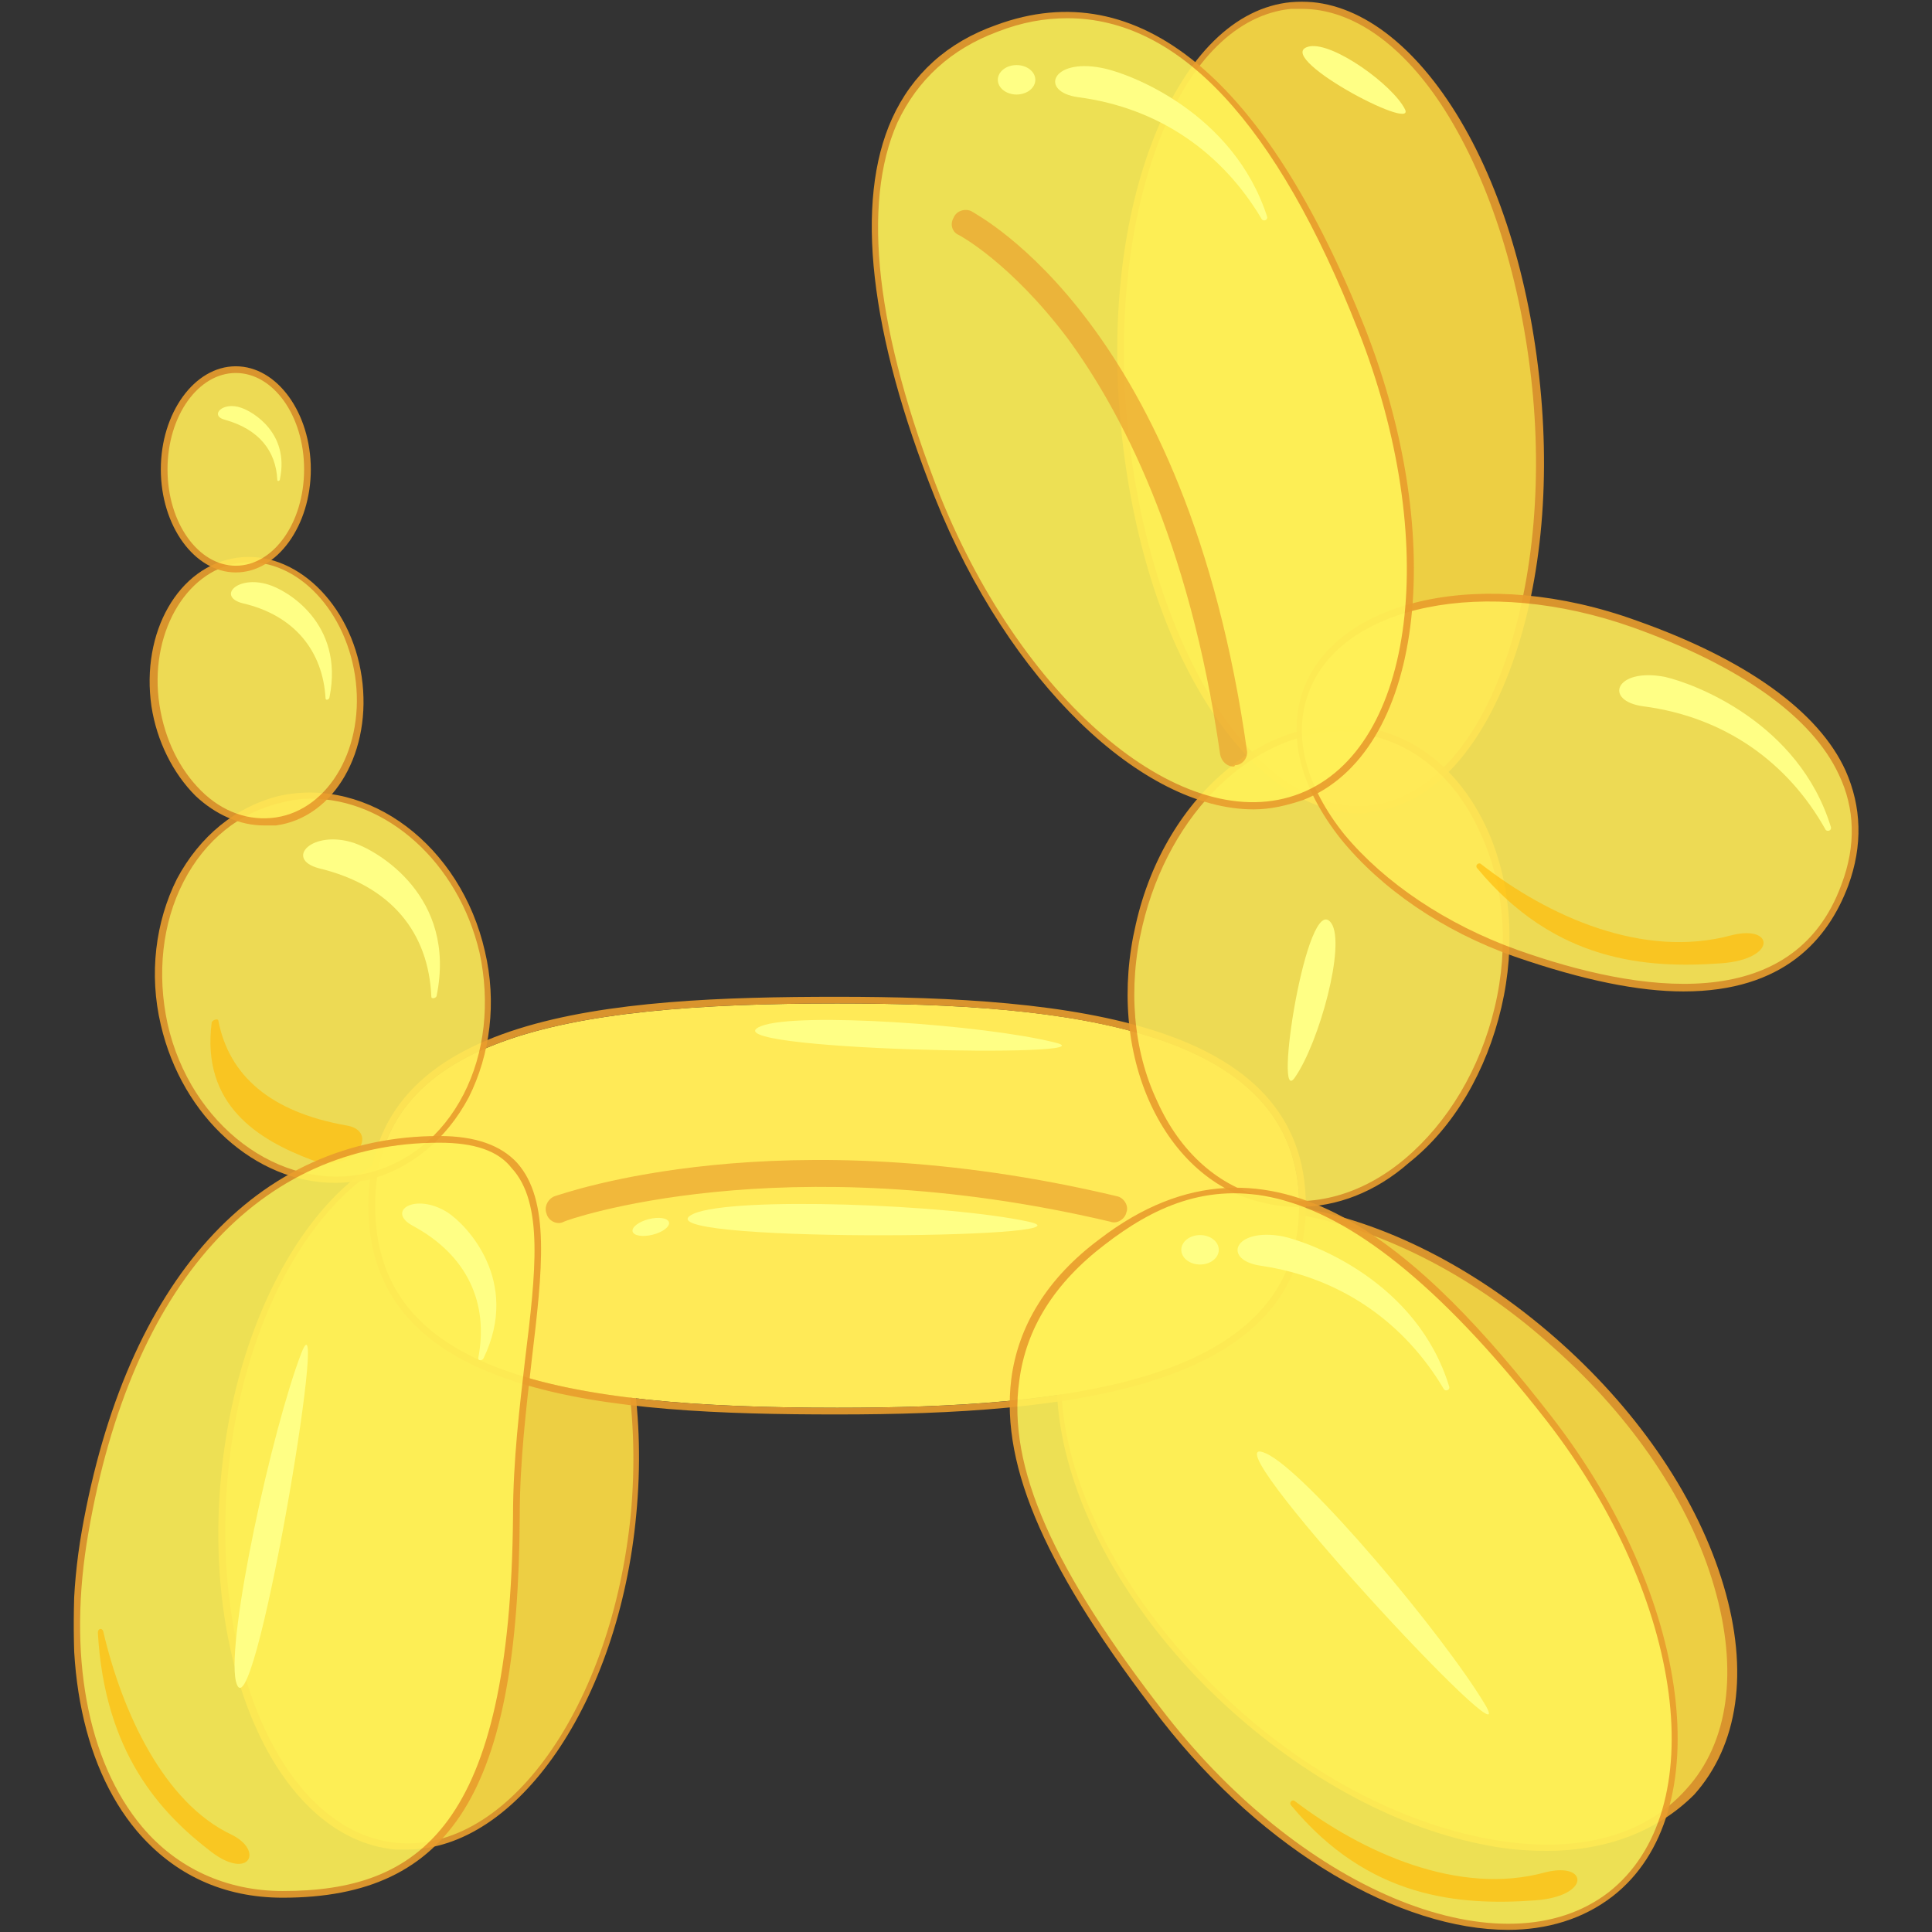 <svg xmlns="http://www.w3.org/2000/svg" xmlns:xlink="http://www.w3.org/1999/xlink" width="500" zoomAndPan="magnify" viewBox="0 0 375 375" height="500" preserveAspectRatio="xMidYMid meet" version="1.0"><rect x="0" y="0" width="375" height="375" fill="#333333" stroke="none"/><defs><filter x="0%" y="0%" width="100%" height="100%" id="6f92814ddc"><feColorMatrix values="0 0 0 0 1 0 0 0 0 1 0 0 0 0 1 0 0 0 1 0" color-interpolation-filters="sRGB"/></filter><clipPath id="ce8f53ee86"><path d="M 180 208 L 360.816 208 L 360.816 375 L 180 375 Z M 180 208 " clip-rule="nonzero"/></clipPath><mask id="852bcf20c1"><g filter="url(#6f92814ddc)"><rect x="-37.5" width="450" fill="#000000" y="-37.5" height="450" fill-opacity="0.91"/></g></mask><clipPath id="0351a29c7d"><rect x="0" width="181" y="0" height="167"/></clipPath><mask id="62bfe203da"><g filter="url(#6f92814ddc)"><rect x="-37.5" width="450" fill="#000000" y="-37.5" height="450" fill-opacity="0.91"/></g></mask><clipPath id="09c613e135"><rect x="0" width="95" y="0" height="146"/></clipPath><mask id="74239194f5"><g filter="url(#6f92814ddc)"><rect x="-37.5" width="450" fill="#000000" y="-37.5" height="450" fill-opacity="0.91"/></g></mask><clipPath id="69edda372c"><rect x="0" width="99" y="0" height="163"/></clipPath><mask id="2291d0e1f2"><g filter="url(#6f92814ddc)"><rect x="-37.5" width="450" fill="#000000" y="-37.5" height="450" fill-opacity="0.91"/></g></mask><clipPath id="80a6136e69"><rect x="0" width="93" y="0" height="109"/></clipPath><clipPath id="2317a2636e"><path d="M 250 114 L 360.816 114 L 360.816 193 L 250 193 Z M 250 114 " clip-rule="nonzero"/></clipPath><mask id="ade332e673"><g filter="url(#6f92814ddc)"><rect x="-37.5" width="450" fill="#000000" y="-37.5" height="450" fill-opacity="0.91"/></g></mask><clipPath id="905e38f07b"><path d="M 1 1 L 110.816 1 L 110.816 78.719 L 1 78.719 Z M 1 1 " clip-rule="nonzero"/></clipPath><clipPath id="5ff44ea06d"><rect x="0" width="111" y="0" height="79"/></clipPath><mask id="1ef8ef152a"><g filter="url(#6f92814ddc)"><rect x="-37.5" width="450" fill="#000000" y="-37.5" height="450" fill-opacity="0.91"/></g></mask><clipPath id="44345d65d2"><rect x="0" width="110" y="0" height="160"/></clipPath><mask id="598c3b5e42"><g filter="url(#6f92814ddc)"><rect x="-37.5" width="450" fill="#000000" y="-37.5" height="450" fill-opacity="0.91"/></g></mask><clipPath id="ef7da9e641"><path d="M 2 2 L 133 2 L 133 146.641 L 2 146.641 Z M 2 2 " clip-rule="nonzero"/></clipPath><clipPath id="754c12d5ff"><rect x="0" width="134" y="0" height="147"/></clipPath><mask id="b36fd06084"><g filter="url(#6f92814ddc)"><rect x="-37.5" width="450" fill="#000000" y="-37.5" height="450" fill-opacity="0.91"/></g></mask><clipPath id="91fe5a3009"><rect x="0" width="81" y="0" height="89"/></clipPath><mask id="0caab92b86"><g filter="url(#6f92814ddc)"><rect x="-37.5" width="450" fill="#000000" y="-37.5" height="450" fill-opacity="0.91"/></g></mask><clipPath id="17f2734896"><rect x="0" width="50" y="0" height="62"/></clipPath><mask id="38780c4c4a"><g filter="url(#6f92814ddc)"><rect x="-37.5" width="450" fill="#000000" y="-37.5" height="450" fill-opacity="0.91"/></g></mask><clipPath id="23e2f0264b"><rect x="0" width="33" y="0" height="43"/></clipPath><clipPath id="fb776582cd"><path d="M 14.316 218 L 106 218 L 106 370 L 14.316 370 Z M 14.316 218 " clip-rule="nonzero"/></clipPath><mask id="30de7c8640"><g filter="url(#6f92814ddc)"><rect x="-37.5" width="450" fill="#000000" y="-37.5" height="450" fill-opacity="0.91"/></g></mask><clipPath id="ec9642fc59"><path d="M 0.316 2 L 91.359 2 L 91.359 151 L 0.316 151 Z M 0.316 2 " clip-rule="nonzero"/></clipPath><clipPath id="2aad4d0dcd"><rect x="0" width="92" y="0" height="152"/></clipPath></defs><g clip-path="url(#ce8f53ee86)"><g mask="url(#852bcf20c1)"><g transform="matrix(1, 0, 0, 1, 180, 208)"><g clip-path="url(#0351a29c7d)"><path fill="#ffde44" d="M 122.367 53.227 C 123.301 54.07 124.227 54.926 125.133 55.793 C 126.043 56.664 126.938 57.547 127.82 58.441 C 128.699 59.336 129.566 60.242 130.414 61.16 C 131.266 62.074 132.098 63.004 132.914 63.941 C 133.73 64.879 134.531 65.828 135.312 66.785 C 136.094 67.742 136.859 68.707 137.602 69.68 C 138.348 70.652 139.074 71.633 139.781 72.617 C 140.488 73.605 141.172 74.598 141.84 75.598 C 142.508 76.594 143.152 77.598 143.777 78.605 C 144.402 79.613 145.004 80.621 145.586 81.637 C 146.164 82.648 146.723 83.664 147.262 84.684 C 147.797 85.703 148.312 86.723 148.801 87.742 C 149.293 88.762 149.758 89.781 150.199 90.801 C 150.645 91.816 151.062 92.836 151.457 93.852 C 151.852 94.867 152.223 95.879 152.57 96.891 C 152.914 97.902 153.234 98.906 153.531 99.91 C 153.824 100.91 154.094 101.91 154.34 102.902 C 154.586 103.895 154.805 104.879 154.996 105.855 C 155.191 106.836 155.355 107.809 155.5 108.77 C 155.641 109.734 155.754 110.688 155.844 111.637 C 155.934 112.582 155.996 113.52 156.035 114.445 C 156.07 115.371 156.082 116.285 156.066 117.191 C 156.051 118.094 156.008 118.988 155.938 119.867 C 155.871 120.746 155.777 121.613 155.656 122.469 C 155.535 123.32 155.391 124.16 155.215 124.984 C 155.043 125.812 154.848 126.621 154.621 127.418 C 154.398 128.211 154.148 128.988 153.875 129.754 C 153.598 130.516 153.297 131.262 152.973 131.988 C 152.648 132.719 152.297 133.43 151.922 134.121 C 151.547 134.812 151.148 135.488 150.723 136.141 C 150.301 136.797 149.852 137.434 149.379 138.047 C 148.906 138.664 148.414 139.258 147.895 139.836 C 147.379 140.41 146.836 140.965 146.273 141.496 C 145.711 142.031 145.125 142.543 144.516 143.031 C 143.91 143.52 143.281 143.988 142.633 144.434 C 141.98 144.879 141.312 145.301 140.621 145.703 C 139.93 146.102 139.219 146.48 138.492 146.832 C 137.762 147.184 137.012 147.516 136.246 147.82 C 135.477 148.125 134.691 148.41 133.887 148.668 C 133.086 148.926 132.266 149.156 131.43 149.367 C 130.594 149.574 129.738 149.762 128.871 149.922 C 128.004 150.082 127.121 150.215 126.223 150.324 C 125.324 150.438 124.41 150.52 123.484 150.582 C 122.562 150.641 121.621 150.676 120.672 150.688 C 119.723 150.699 118.758 150.684 117.785 150.645 C 116.812 150.605 115.828 150.539 114.832 150.449 C 113.84 150.359 112.836 150.246 111.824 150.105 C 110.812 149.965 109.793 149.801 108.762 149.613 C 107.734 149.426 106.699 149.211 105.66 148.973 C 104.617 148.734 103.57 148.473 102.52 148.188 C 101.469 147.902 100.41 147.59 99.352 147.258 C 98.289 146.926 97.227 146.566 96.16 146.188 C 95.094 145.805 94.027 145.402 92.961 144.977 C 91.891 144.547 90.82 144.098 89.75 143.629 C 88.684 143.156 87.613 142.664 86.547 142.148 C 85.477 141.633 84.414 141.094 83.352 140.535 C 82.289 139.98 81.227 139.402 80.172 138.801 C 79.117 138.203 78.066 137.582 77.02 136.945 C 75.973 136.305 74.934 135.648 73.902 134.969 C 72.867 134.293 71.84 133.598 70.82 132.883 C 69.801 132.168 68.793 131.438 67.789 130.691 C 66.789 129.941 65.797 129.176 64.816 128.395 C 63.832 127.613 62.863 126.816 61.902 126 C 60.941 125.188 59.992 124.359 59.059 123.52 C 58.121 122.676 57.199 121.82 56.289 120.953 C 55.379 120.082 54.484 119.199 53.605 118.305 C 52.723 117.41 51.859 116.504 51.008 115.586 C 50.16 114.672 49.328 113.742 48.508 112.805 C 47.691 111.867 46.895 110.918 46.113 109.961 C 45.328 109.004 44.566 108.039 43.82 107.066 C 43.074 106.094 42.352 105.113 41.645 104.129 C 40.938 103.141 40.25 102.148 39.582 101.148 C 38.918 100.152 38.273 99.148 37.648 98.141 C 37.023 97.137 36.422 96.125 35.84 95.109 C 35.258 94.098 34.699 93.082 34.164 92.062 C 33.625 91.043 33.113 90.027 32.621 89.004 C 32.133 87.984 31.664 86.965 31.223 85.945 C 30.781 84.93 30.359 83.91 29.965 82.895 C 29.57 81.879 29.199 80.867 28.855 79.855 C 28.512 78.844 28.188 77.84 27.895 76.836 C 27.598 75.836 27.328 74.836 27.082 73.844 C 26.84 72.855 26.621 71.867 26.426 70.891 C 26.234 69.91 26.066 68.938 25.926 67.977 C 25.785 67.012 25.668 66.059 25.578 65.109 C 25.488 64.164 25.426 63.227 25.391 62.301 C 25.355 61.375 25.344 60.461 25.359 59.555 C 25.375 58.652 25.418 57.758 25.484 56.879 C 25.555 56 25.648 55.133 25.77 54.277 C 25.887 53.426 26.035 52.586 26.207 51.762 C 26.379 50.934 26.578 50.125 26.801 49.332 C 27.027 48.535 27.277 47.758 27.551 46.992 C 27.824 46.23 28.125 45.484 28.453 44.758 C 28.777 44.027 29.129 43.32 29.504 42.625 C 29.879 41.934 30.277 41.258 30.699 40.605 C 31.125 39.949 31.574 39.312 32.043 38.699 C 32.516 38.082 33.012 37.488 33.527 36.91 C 34.047 36.336 34.586 35.781 35.152 35.25 C 35.715 34.715 36.301 34.203 36.906 33.715 C 37.516 33.227 38.141 32.758 38.793 32.312 C 39.441 31.867 40.113 31.445 40.801 31.043 C 41.492 30.645 42.203 30.27 42.934 29.914 C 43.664 29.562 44.414 29.23 45.18 28.926 C 45.945 28.621 46.73 28.336 47.535 28.078 C 48.34 27.82 49.156 27.59 49.996 27.379 C 50.832 27.172 51.684 26.984 52.551 26.824 C 53.422 26.668 54.305 26.531 55.203 26.422 C 56.102 26.312 57.012 26.227 57.938 26.164 C 58.863 26.105 59.801 26.07 60.75 26.059 C 61.703 26.047 62.664 26.062 63.637 26.102 C 64.613 26.141 65.598 26.207 66.59 26.297 C 67.586 26.387 68.586 26.5 69.598 26.641 C 70.613 26.781 71.633 26.945 72.66 27.133 C 73.688 27.32 74.723 27.535 75.766 27.773 C 76.805 28.012 77.852 28.273 78.906 28.559 C 79.957 28.844 81.012 29.156 82.074 29.488 C 83.133 29.82 84.195 30.18 85.262 30.559 C 86.328 30.941 87.395 31.344 88.465 31.77 C 89.535 32.199 90.602 32.648 91.672 33.117 C 92.742 33.59 93.812 34.082 94.879 34.598 C 95.945 35.113 97.012 35.652 98.074 36.211 C 99.137 36.766 100.195 37.348 101.25 37.945 C 102.309 38.543 103.359 39.164 104.402 39.801 C 105.449 40.441 106.488 41.098 107.523 41.777 C 108.559 42.453 109.582 43.148 110.602 43.863 C 111.621 44.578 112.633 45.309 113.633 46.059 C 114.637 46.805 115.625 47.57 116.609 48.352 C 117.59 49.133 118.562 49.93 119.523 50.746 C 120.484 51.559 121.43 52.387 122.367 53.227 Z M 122.367 53.227 " fill-opacity="1" fill-rule="nonzero"/><path fill="#e99d2c" d="M 120.254 151.25 C 116.613 151.25 112.715 150.992 108.816 150.211 C 91.918 147.094 74.242 137.738 58.906 123.969 C 27.195 95.387 15.758 56.152 33.434 36.402 C 42.012 26.789 56.047 23.41 73.203 26.531 C 90.098 29.648 107.773 39.004 123.113 52.773 C 138.449 66.543 149.625 83.176 154.562 99.805 C 159.504 116.434 157.422 130.723 148.844 140.336 C 141.828 147.352 131.949 151.25 120.254 151.25 Z M 61.246 26.531 C 49.809 26.531 40.449 30.168 33.953 37.184 C 16.797 56.41 28.234 94.605 59.426 122.93 C 74.504 136.699 92.18 145.793 108.816 148.91 C 125.449 152.031 138.969 148.652 147.285 139.297 C 155.605 130.203 157.422 116.172 152.746 100.062 C 148.066 83.695 136.887 67.324 121.812 53.812 C 106.734 40.043 89.059 30.945 72.422 27.828 C 68.523 27.051 64.887 26.531 61.246 26.531 Z M 61.246 26.531 " fill-opacity="1" fill-rule="nonzero"/></g></g></g></g><g mask="url(#62bfe203da)"><g transform="matrix(1, 0, 0, 1, 36, 217)"><g clip-path="url(#09c613e135)"><path fill="#ffde44" d="M 53.699 5.047 C 54.996 5.168 56.277 5.398 57.547 5.738 C 58.82 6.078 60.07 6.523 61.301 7.078 C 62.531 7.629 63.738 8.289 64.918 9.051 C 66.098 9.812 67.246 10.68 68.367 11.645 C 69.484 12.609 70.566 13.668 71.609 14.828 C 72.656 15.984 73.66 17.23 74.621 18.57 C 75.586 19.91 76.5 21.332 77.371 22.84 C 78.242 24.348 79.062 25.934 79.832 27.594 C 80.598 29.254 81.316 30.984 81.977 32.785 C 82.637 34.586 83.242 36.445 83.789 38.363 C 84.336 40.285 84.824 42.254 85.25 44.277 C 85.676 46.301 86.043 48.363 86.348 50.469 C 86.648 52.574 86.891 54.711 87.066 56.879 C 87.242 59.047 87.355 61.234 87.402 63.441 C 87.453 65.652 87.438 67.871 87.355 70.102 C 87.273 72.332 87.129 74.559 86.922 76.789 C 86.711 79.016 86.441 81.234 86.105 83.438 C 85.773 85.645 85.375 87.828 84.918 89.988 C 84.461 92.152 83.941 94.281 83.367 96.379 C 82.789 98.477 82.156 100.531 81.469 102.543 C 80.781 104.555 80.039 106.516 79.242 108.422 C 78.445 110.328 77.602 112.176 76.707 113.961 C 75.812 115.746 74.875 117.461 73.891 119.109 C 72.906 120.754 71.883 122.32 70.816 123.812 C 69.754 125.301 68.652 126.707 67.52 128.023 C 66.383 129.344 65.219 130.574 64.027 131.711 C 62.832 132.848 61.613 133.887 60.371 134.832 C 59.129 135.773 57.867 136.617 56.59 137.355 C 55.312 138.098 54.023 138.734 52.723 139.266 C 51.422 139.793 50.113 140.219 48.801 140.535 C 47.488 140.848 46.176 141.055 44.863 141.152 C 43.555 141.25 42.25 141.238 40.953 141.117 C 39.656 140.996 38.375 140.766 37.102 140.426 C 35.832 140.086 34.582 139.641 33.352 139.086 C 32.121 138.535 30.914 137.875 29.734 137.113 C 28.555 136.348 27.402 135.484 26.285 134.52 C 25.168 133.555 24.086 132.496 23.039 131.336 C 21.996 130.18 20.992 128.934 20.027 127.594 C 19.066 126.254 18.152 124.832 17.281 123.324 C 16.41 121.816 15.59 120.23 14.82 118.57 C 14.051 116.91 13.336 115.18 12.676 113.379 C 12.016 111.578 11.41 109.719 10.863 107.801 C 10.316 105.879 9.828 103.906 9.402 101.887 C 8.973 99.863 8.609 97.801 8.305 95.695 C 8.004 93.59 7.762 91.453 7.586 89.285 C 7.41 87.117 7.297 84.93 7.246 82.719 C 7.199 80.512 7.215 78.293 7.297 76.062 C 7.375 73.832 7.52 71.605 7.73 69.375 C 7.938 67.148 8.211 64.93 8.547 62.727 C 8.879 60.52 9.277 58.336 9.734 56.176 C 10.191 54.012 10.707 51.883 11.285 49.785 C 11.859 47.688 12.492 45.633 13.184 43.621 C 13.871 41.609 14.613 39.648 15.41 37.742 C 16.203 35.836 17.051 33.988 17.941 32.203 C 18.836 30.418 19.777 28.703 20.762 27.055 C 21.746 25.41 22.77 23.844 23.832 22.352 C 24.898 20.863 25.996 19.457 27.133 18.141 C 28.266 16.82 29.434 15.59 30.625 14.453 C 31.82 13.316 33.039 12.277 34.281 11.332 C 35.523 10.391 36.781 9.547 38.059 8.809 C 39.34 8.066 40.629 7.43 41.93 6.898 C 43.23 6.371 44.539 5.945 45.852 5.629 C 47.164 5.316 48.477 5.109 49.785 5.012 C 51.098 4.914 52.402 4.926 53.699 5.047 Z M 53.699 5.047 " fill-opacity="1" fill-rule="nonzero"/><path fill="#e99d2c" d="M 43.043 141.992 L 40.703 141.992 C 18.348 139.91 3.273 107.434 6.91 69.496 C 10.551 31.562 31.348 2.461 53.699 4.539 C 76.055 6.617 91.133 39.098 87.492 77.031 C 84.113 113.41 64.359 141.992 43.043 141.992 Z M 8.211 69.496 C 4.832 106.652 19.391 138.613 40.965 140.691 C 62.539 142.77 82.812 114.188 86.453 76.773 C 89.832 39.617 75.277 7.656 53.699 5.578 C 32.125 3.5 11.59 32.082 8.211 69.496 Z M 8.211 69.496 " fill-opacity="1" fill-rule="nonzero"/></g></g></g><path fill="#ffea57" d="M 162.484 194.773 C 108.676 194.773 72.805 201.531 72.805 234.012 C 72.805 266.488 108.676 273.246 162.484 273.246 C 206.672 273.246 252.164 268.566 252.164 234.012 C 252.164 199.453 206.934 194.773 162.484 194.773 Z M 162.484 194.773 " fill-opacity="1" fill-rule="nonzero"/><path fill="#e99d2c" d="M 162.484 193.477 C 118.555 193.477 71.504 196.594 71.504 234.012 C 71.504 271.426 118.293 274.543 162.484 274.543 C 207.453 274.543 253.465 269.609 253.465 234.012 C 253.465 198.152 207.453 193.477 162.484 193.477 Z M 162.484 273.246 C 108.676 273.246 72.805 266.488 72.805 234.012 C 72.805 201.531 108.676 194.773 162.484 194.773 C 206.672 194.773 252.164 199.453 252.164 234.012 C 252.164 268.566 206.934 273.246 162.484 273.246 Z M 162.484 273.246 " fill-opacity="0.91" fill-rule="nonzero"/><g mask="url(#74239194f5)"><g transform="matrix(1, 0, 0, 1, 209, 0)"><g clip-path="url(#69edda372c)"><path fill="#ffde44" d="M 89.262 75.285 C 89.512 77.836 89.691 80.387 89.809 82.934 C 89.926 85.484 89.977 88.023 89.961 90.547 C 89.949 93.074 89.867 95.574 89.723 98.051 C 89.578 100.527 89.367 102.969 89.094 105.371 C 88.82 107.777 88.48 110.133 88.078 112.441 C 87.68 114.75 87.215 117 86.691 119.191 C 86.164 121.383 85.582 123.504 84.941 125.555 C 84.297 127.605 83.598 129.578 82.844 131.469 C 82.09 133.363 81.285 135.168 80.426 136.883 C 79.566 138.598 78.66 140.219 77.703 141.738 C 76.75 143.262 75.75 144.68 74.707 145.992 C 73.668 147.309 72.586 148.512 71.465 149.605 C 70.348 150.695 69.195 151.676 68.012 152.535 C 66.824 153.398 65.613 154.141 64.371 154.762 C 63.133 155.383 61.871 155.883 60.586 156.258 C 59.305 156.637 58.008 156.887 56.691 157.016 C 55.379 157.141 54.055 157.145 52.727 157.02 C 51.395 156.895 50.059 156.648 48.723 156.273 C 47.387 155.902 46.055 155.406 44.727 154.789 C 43.398 154.168 42.078 153.43 40.77 152.57 C 39.465 151.715 38.172 150.738 36.898 149.648 C 35.621 148.559 34.371 147.359 33.141 146.047 C 31.91 144.738 30.711 143.324 29.539 141.805 C 28.367 140.285 27.23 138.668 26.125 136.953 C 25.023 135.242 23.961 133.441 22.938 131.551 C 21.91 129.66 20.934 127.688 19.996 125.641 C 19.062 123.59 18.176 121.473 17.34 119.281 C 16.504 117.094 15.719 114.848 14.988 112.539 C 14.258 110.23 13.586 107.875 12.965 105.473 C 12.348 103.07 11.793 100.633 11.293 98.156 C 10.793 95.68 10.359 93.18 9.984 90.652 C 9.609 88.129 9.301 85.59 9.051 83.043 C 8.805 80.492 8.625 77.941 8.508 75.395 C 8.391 72.844 8.34 70.305 8.352 67.781 C 8.367 65.254 8.449 62.754 8.594 60.277 C 8.738 57.801 8.949 55.359 9.223 52.953 C 9.496 50.551 9.836 48.195 10.238 45.887 C 10.637 43.578 11.102 41.328 11.625 39.137 C 12.148 36.945 12.734 34.824 13.375 32.773 C 14.02 30.723 14.719 28.75 15.473 26.859 C 16.227 24.965 17.031 23.16 17.891 21.445 C 18.75 19.73 19.656 18.109 20.613 16.59 C 21.566 15.066 22.566 13.648 23.609 12.332 C 24.648 11.02 25.73 9.816 26.848 8.723 C 27.969 7.629 29.121 6.652 30.305 5.793 C 31.492 4.93 32.703 4.188 33.945 3.566 C 35.184 2.945 36.445 2.445 37.73 2.066 C 39.012 1.691 40.309 1.441 41.625 1.312 C 42.938 1.188 44.258 1.184 45.59 1.309 C 46.922 1.43 48.258 1.68 49.594 2.051 C 50.93 2.426 52.262 2.922 53.59 3.539 C 54.918 4.16 56.238 4.898 57.543 5.754 C 58.852 6.613 60.145 7.586 61.418 8.676 C 62.695 9.766 63.945 10.969 65.176 12.277 C 66.402 13.59 67.605 15.004 68.777 16.523 C 69.949 18.043 71.086 19.66 72.188 21.371 C 73.293 23.086 74.355 24.887 75.379 26.777 C 76.402 28.668 77.383 30.637 78.32 32.688 C 79.254 34.738 80.141 36.855 80.977 39.047 C 81.812 41.234 82.598 43.48 83.328 45.789 C 84.059 48.094 84.73 50.449 85.348 52.855 C 85.965 55.258 86.523 57.695 87.023 60.172 C 87.52 62.648 87.957 65.148 88.332 67.672 C 88.707 70.199 89.016 72.734 89.262 75.285 Z M 89.262 75.285 " fill-opacity="1" fill-rule="nonzero"/><path fill="#e99d2c" d="M 54.859 157.879 C 44.723 157.879 34.324 150.602 25.746 137.352 C 16.648 123.32 10.672 104.094 8.59 83.047 C 6.512 62 8.852 41.992 15.09 26.402 C 21.328 10.812 30.688 1.457 41.605 0.418 C 52.52 -0.621 63.699 6.656 72.797 20.688 C 81.895 34.719 87.871 53.945 89.953 74.992 C 92.031 96.039 89.691 116.047 83.453 131.637 C 77.215 147.227 67.859 156.578 56.941 157.617 C 56.16 157.879 55.379 157.879 54.859 157.879 Z M 43.684 1.719 L 41.605 1.719 C 31.207 2.758 22.109 11.594 16.129 26.922 C 10.152 42.254 7.812 62.262 9.891 82.785 C 11.969 103.574 17.949 122.543 26.785 136.574 C 35.625 150.344 46.281 157.359 56.68 156.32 C 67.078 155.281 76.176 146.445 82.152 131.117 C 88.133 115.785 90.473 95.777 88.395 75.25 C 86.312 54.723 80.336 35.496 71.496 21.465 C 63.438 8.734 53.562 1.719 43.684 1.719 Z M 43.684 1.719 " fill-opacity="1" fill-rule="nonzero"/></g></g></g><g mask="url(#2291d0e1f2)"><g transform="matrix(1, 0, 0, 1, 210, 133)"><g clip-path="url(#80a6136e69)"><path fill="#ffea57" d="M 56.469 8.992 C 57.613 9.254 58.738 9.59 59.844 9.996 C 60.949 10.402 62.031 10.883 63.09 11.43 C 64.145 11.98 65.172 12.594 66.168 13.281 C 67.164 13.965 68.125 14.715 69.055 15.527 C 69.98 16.34 70.867 17.215 71.715 18.148 C 72.566 19.086 73.371 20.074 74.133 21.125 C 74.895 22.172 75.609 23.27 76.277 24.418 C 76.945 25.57 77.562 26.766 78.133 28.008 C 78.699 29.246 79.215 30.527 79.676 31.848 C 80.137 33.168 80.543 34.523 80.895 35.91 C 81.246 37.297 81.543 38.711 81.781 40.152 C 82.02 41.59 82.199 43.051 82.32 44.531 C 82.441 46.012 82.508 47.504 82.512 49.008 C 82.516 50.512 82.461 52.023 82.352 53.539 C 82.238 55.055 82.066 56.566 81.84 58.078 C 81.613 59.59 81.328 61.094 80.984 62.586 C 80.641 64.078 80.246 65.555 79.793 67.016 C 79.34 68.477 78.832 69.914 78.273 71.324 C 77.715 72.738 77.105 74.121 76.445 75.473 C 75.785 76.828 75.078 78.145 74.324 79.422 C 73.57 80.699 72.773 81.938 71.93 83.129 C 71.09 84.324 70.207 85.469 69.285 86.562 C 68.367 87.66 67.41 88.699 66.418 89.688 C 65.43 90.676 64.406 91.605 63.355 92.477 C 62.305 93.348 61.227 94.152 60.125 94.898 C 59.023 95.641 57.898 96.32 56.758 96.934 C 55.617 97.543 54.457 98.086 53.289 98.559 C 52.117 99.031 50.938 99.43 49.746 99.762 C 48.559 100.09 47.367 100.344 46.172 100.527 C 44.977 100.711 43.785 100.816 42.594 100.852 C 41.402 100.887 40.223 100.848 39.051 100.73 C 37.875 100.617 36.719 100.43 35.57 100.168 C 34.426 99.902 33.301 99.57 32.195 99.16 C 31.09 98.754 30.008 98.277 28.953 97.727 C 27.895 97.18 26.867 96.562 25.871 95.879 C 24.875 95.195 23.914 94.445 22.988 93.633 C 22.059 92.816 21.172 91.945 20.324 91.008 C 19.477 90.074 18.668 89.082 17.906 88.035 C 17.145 86.988 16.43 85.891 15.762 84.738 C 15.094 83.59 14.477 82.395 13.91 81.152 C 13.34 79.91 12.824 78.629 12.363 77.309 C 11.902 75.988 11.496 74.637 11.145 73.25 C 10.793 71.863 10.496 70.449 10.258 69.008 C 10.02 67.566 9.84 66.105 9.719 64.629 C 9.598 63.148 9.535 61.656 9.527 60.148 C 9.523 58.645 9.578 57.137 9.688 55.621 C 9.801 54.105 9.973 52.59 10.199 51.078 C 10.43 49.566 10.715 48.066 11.055 46.574 C 11.398 45.078 11.797 43.602 12.25 42.145 C 12.699 40.684 13.207 39.246 13.766 37.832 C 14.324 36.418 14.934 35.035 15.594 33.684 C 16.254 32.332 16.961 31.016 17.715 29.738 C 18.469 28.457 19.27 27.223 20.109 26.027 C 20.949 24.836 21.832 23.691 22.754 22.594 C 23.672 21.5 24.629 20.457 25.621 19.469 C 26.613 18.48 27.633 17.555 28.684 16.684 C 29.734 15.812 30.812 15.004 31.914 14.262 C 33.02 13.516 34.141 12.84 35.281 12.227 C 36.426 11.617 37.582 11.074 38.754 10.602 C 39.922 10.129 41.105 9.727 42.293 9.398 C 43.48 9.07 44.672 8.812 45.867 8.633 C 47.062 8.449 48.258 8.34 49.445 8.305 C 50.637 8.273 51.816 8.312 52.992 8.426 C 54.164 8.543 55.324 8.73 56.469 8.992 Z M 56.469 8.992 " fill-opacity="1" fill-rule="nonzero"/><path fill="#e99d2c" d="M 41.902 101.27 C 39.824 101.27 37.484 101.012 35.406 100.492 C 25.785 98.41 17.988 91.395 13.309 81.262 C 8.633 71.129 7.59 58.656 10.449 46.445 C 16.168 20.98 36.965 4.094 56.461 8.508 C 66.078 10.59 73.875 17.602 78.555 27.738 C 83.234 37.871 84.273 50.344 81.414 62.555 C 78.555 74.766 72.316 85.68 63.477 92.695 C 56.98 98.41 49.441 101.27 41.902 101.27 Z M 50.223 9.027 C 33.324 9.027 16.949 24.617 11.75 46.703 C 8.891 58.656 9.93 70.871 14.609 80.742 C 19.027 90.617 26.566 97.371 35.664 99.453 C 44.762 101.531 54.379 98.934 62.699 91.918 C 71.016 84.902 77.254 74.508 80.113 62.555 C 82.973 50.602 81.934 38.391 77.254 28.516 C 72.836 18.645 65.297 11.887 56.199 9.809 C 54.379 9.289 52.301 9.027 50.223 9.027 Z M 50.223 9.027 " fill-opacity="1" fill-rule="nonzero"/></g></g></g><g clip-path="url(#2317a2636e)"><g mask="url(#ade332e673)"><g transform="matrix(1, 0, 0, 1, 250, 114)"><g clip-path="url(#5ff44ea06d)"><path fill="#ffea57" d="M 44.273 71.16 C 73.125 81.555 99.379 81.816 107.957 57.91 C 116.535 34.004 96 17.637 67.148 7.242 C 38.297 -3.152 9.961 2.566 3.465 20.234 C -3.035 37.902 15.422 60.77 44.273 71.16 Z M 44.273 71.16 " fill-opacity="1" fill-rule="nonzero"/><g clip-path="url(#905e38f07b)"><path fill="#e99d2c" d="M 76.766 78.438 C 68.188 78.438 57.531 76.359 44.012 71.68 C 29.977 66.746 18.02 58.43 10.223 48.816 C 2.422 38.941 -0.176 28.809 2.941 19.973 C 9.441 2.047 38.293 -4.191 67.668 6.461 C 88.984 13.996 103.02 24.133 108.219 35.562 C 111.34 42.578 111.598 50.113 108.738 57.91 C 104.84 68.305 96.262 78.438 76.766 78.438 Z M 44.535 70.383 C 67.93 78.695 98.082 83.375 107.438 57.648 C 110.297 50.113 110.039 42.84 106.918 36.344 C 101.719 25.172 87.945 15.297 66.887 7.762 C 38.297 -2.371 10.223 3.344 3.984 20.492 C 0.863 28.809 3.465 38.684 11 48.035 C 18.801 57.391 30.758 65.445 44.535 70.383 Z M 44.535 70.383 " fill-opacity="1" fill-rule="nonzero"/></g></g></g></g></g><g mask="url(#1ef8ef152a)"><g transform="matrix(1, 0, 0, 1, 167, 0)"><g clip-path="url(#44345d65d2)"><path fill="#fff157" d="M 15.238 96.297 C 31.355 137.352 63.07 163.594 85.684 154.5 C 108.297 145.668 113.496 104.871 97.121 63.559 C 80.746 22.246 57.871 -6.078 26.676 5.355 C -4.516 16.789 -1.137 54.984 15.238 96.297 Z M 15.238 96.297 " fill-opacity="1" fill-rule="nonzero"/><path fill="#e99d2c" d="M 76.324 157.098 C 54.75 157.098 28.758 132.414 14.461 96.559 C 1.723 64.598 -1.137 39.133 6.141 23.023 C 10.039 14.449 16.801 8.215 26.418 4.836 C 53.969 -5.297 78.664 15.23 97.898 63.559 C 114.277 105.133 109.078 146.188 85.941 155.281 C 82.824 156.32 79.703 157.098 76.324 157.098 Z M 40.195 3.539 C 35.773 3.539 31.355 4.316 26.676 6.137 C 17.578 9.512 11.082 15.488 7.18 23.805 C 0.164 39.652 3.023 64.598 15.5 96.297 C 31.875 136.832 63.07 162.816 85.422 153.98 C 107.777 145.148 112.719 104.871 96.602 64.078 C 80.746 23.805 61.77 3.539 40.195 3.539 Z M 40.195 3.539 " fill-opacity="1" fill-rule="nonzero"/></g></g></g><g mask="url(#598c3b5e42)"><g transform="matrix(1, 0, 0, 1, 193, 228)"><g clip-path="url(#754c12d5ff)"><path fill="#fff157" d="M 32.91 105.266 C 60.203 140.344 98.934 155.676 119.469 139.566 C 140.004 123.457 134.805 82.141 107.512 47.062 C 80.219 11.988 52.406 -11.141 20.953 13.027 C -10.5 37.191 5.617 70.449 32.91 105.266 Z M 32.91 105.266 " fill-opacity="1" fill-rule="nonzero"/><g clip-path="url(#ef7da9e641)"><path fill="#e99d2c" d="M 99.715 146.582 C 78.918 146.582 52.406 131.512 32.391 105.785 C 10.293 77.203 1.195 56.938 3.277 39.789 C 4.574 29.395 10.293 20.043 20.434 12.508 C 53.965 -13.219 83.598 15.363 108.031 46.805 C 135.324 81.883 140.785 123.977 119.988 140.086 C 114.27 144.504 107.254 146.582 99.715 146.582 Z M 33.43 105.008 C 60.465 139.566 98.934 154.895 119.211 139.305 C 139.484 123.457 134.027 82.402 107.254 47.844 C 64.102 -7.5 39.668 -0.484 21.473 13.547 C 11.594 21.082 6.137 29.914 4.836 40.047 C 2.496 56.68 11.336 76.684 33.43 105.008 Z M 33.43 105.008 " fill-opacity="1" fill-rule="nonzero"/></g></g></g></g><path fill="#ffff85" d="M 244.887 42.512 C 245.145 43.031 246.184 42.773 245.926 41.992 C 239.426 21.984 219.41 14.191 213.691 13.152 C 204.074 11.332 201.734 17.828 209.273 18.867 C 225.129 20.945 237.348 29.781 244.887 42.512 Z M 244.887 42.512 " fill-opacity="1" fill-rule="nonzero"/><path fill="#ffff85" d="M 200.957 15.488 C 200.957 15.867 200.863 16.234 200.68 16.582 C 200.492 16.934 200.23 17.242 199.891 17.512 C 199.547 17.777 199.156 17.984 198.707 18.129 C 198.262 18.273 197.797 18.348 197.316 18.348 C 196.832 18.348 196.367 18.273 195.922 18.129 C 195.477 17.984 195.082 17.777 194.742 17.512 C 194.402 17.242 194.137 16.934 193.953 16.582 C 193.77 16.234 193.676 15.867 193.676 15.488 C 193.676 15.109 193.77 14.746 193.953 14.395 C 194.137 14.047 194.402 13.738 194.742 13.469 C 195.082 13.199 195.477 12.992 195.922 12.848 C 196.367 12.703 196.832 12.633 197.316 12.633 C 197.797 12.633 198.262 12.703 198.707 12.848 C 199.156 12.992 199.547 13.199 199.891 13.469 C 200.23 13.738 200.492 14.047 200.68 14.395 C 200.863 14.746 200.957 15.109 200.957 15.488 Z M 200.957 15.488 " fill-opacity="1" fill-rule="nonzero"/><path fill="#e99d2c" d="M 239.426 148.785 C 238.125 148.785 237.086 147.746 236.828 146.445 C 230.848 104.613 217.332 79.41 207.195 65.637 C 196.016 50.828 186.137 45.629 186.137 45.629 C 184.84 45.109 184.32 43.551 185.098 42.254 C 185.617 40.953 187.18 40.434 188.477 40.953 C 190.039 41.992 230.328 62.781 242.027 145.668 C 242.285 146.965 241.246 148.523 239.688 148.523 C 239.688 148.785 239.426 148.785 239.426 148.785 Z M 239.426 148.785 " fill-opacity="0.66" fill-rule="nonzero"/><path fill="#ffff85" d="M 254.242 8.992 C 258.922 8.215 270.359 16.527 272.699 21.207 C 275.039 25.883 246.184 10.551 254.242 8.992 Z M 254.242 8.992 " fill-opacity="1" fill-rule="nonzero"/><path fill="#ffff85" d="M 354.32 160.996 C 354.578 161.516 355.621 161.258 355.359 160.477 C 349.121 140.211 328.844 132.676 323.125 131.375 C 313.508 129.559 311.168 136.055 318.969 137.094 C 334.824 139.172 347.043 148.004 354.32 160.996 Z M 354.32 160.996 " fill-opacity="1" fill-rule="nonzero"/><path fill="#ffba08" d="M 287.516 167.754 C 286.996 167.234 286.215 168.012 286.734 168.531 C 301.812 186.719 319.488 188.02 334.043 186.98 C 344.961 186.199 344.441 179.445 336.125 181.523 C 318.969 186.199 300.512 177.887 287.516 167.754 Z M 287.516 167.754 " fill-opacity="0.66" fill-rule="nonzero"/><path fill="#ffff85" d="M 258.402 179.184 C 253.723 172.43 246.965 215.82 251.383 209.066 C 256.062 202.312 261.262 183.344 258.402 179.184 Z M 258.402 179.184 " fill-opacity="1" fill-rule="nonzero"/><path fill="#ffff85" d="M 280.238 269.609 C 280.496 270.129 281.535 269.867 281.277 269.09 C 275.039 248.82 254.762 241.285 249.043 239.988 C 239.426 238.168 237.086 244.664 244.887 245.703 C 260.48 248.043 272.699 256.875 280.238 269.609 Z M 280.238 269.609 " fill-opacity="1" fill-rule="nonzero"/><path fill="#ffff85" d="M 236.566 242.586 C 236.566 242.965 236.473 243.328 236.289 243.68 C 236.105 244.027 235.844 244.34 235.5 244.605 C 235.16 244.875 234.766 245.082 234.32 245.227 C 233.875 245.371 233.41 245.441 232.926 245.441 C 232.445 245.441 231.98 245.371 231.535 245.227 C 231.09 245.082 230.695 244.875 230.355 244.605 C 230.012 244.34 229.75 244.027 229.566 243.68 C 229.383 243.328 229.289 242.965 229.289 242.586 C 229.289 242.207 229.383 241.84 229.566 241.492 C 229.75 241.141 230.012 240.832 230.355 240.562 C 230.695 240.297 231.09 240.09 231.535 239.945 C 231.98 239.801 232.445 239.727 232.926 239.727 C 233.41 239.727 233.875 239.801 234.32 239.945 C 234.766 240.09 235.16 240.297 235.5 240.562 C 235.844 240.832 236.105 241.141 236.289 241.492 C 236.473 241.84 236.566 242.207 236.566 242.586 Z M 236.566 242.586 " fill-opacity="1" fill-rule="nonzero"/><path fill="#ffba08" d="M 251.383 349.637 C 250.863 349.117 250.082 349.898 250.605 350.418 C 265.68 368.605 283.355 369.902 297.914 368.863 C 308.832 368.086 308.309 361.328 299.992 363.406 C 283.098 368.086 264.379 359.512 251.383 349.637 Z M 251.383 349.637 " fill-opacity="0.66" fill-rule="nonzero"/><path fill="#ffff85" d="M 245.664 282.078 C 232.926 276.363 296.352 344.699 288.297 330.93 C 280.238 317.418 253.465 285.457 245.664 282.078 Z M 245.664 282.078 " fill-opacity="1" fill-rule="nonzero"/><path fill="#e99d2c" d="M 108.418 237.387 C 107.375 237.387 106.336 236.609 106.078 235.57 C 105.559 234.27 106.336 232.711 107.637 232.191 C 109.457 231.672 151.305 216.602 216.812 232.191 C 218.109 232.453 219.152 234.012 218.633 235.309 C 218.371 236.609 216.812 237.648 215.512 237.129 C 151.566 222.059 109.715 236.867 109.457 237.129 C 108.938 237.387 108.676 237.387 108.418 237.387 Z M 108.418 237.387 " fill-opacity="0.66" fill-rule="nonzero"/><path fill="#ffff85" d="M 134.672 235.57 C 121.934 241.285 214.992 240.508 199.656 237.129 C 184.059 233.75 142.469 232.191 134.672 235.57 Z M 134.672 235.57 " fill-opacity="1" fill-rule="nonzero"/><path fill="#ffff85" d="M 147.668 199.191 C 136.23 203.871 218.109 205.43 204.594 202.312 C 191.078 198.934 154.688 196.336 147.668 199.191 Z M 147.668 199.191 " fill-opacity="1" fill-rule="nonzero"/><path fill="#ffff85" d="M 129.848 237.25 C 129.898 237.449 129.855 237.664 129.723 237.895 C 129.594 238.125 129.379 238.355 129.082 238.578 C 128.789 238.805 128.434 239.012 128.023 239.195 C 127.609 239.383 127.168 239.535 126.699 239.652 C 126.234 239.77 125.773 239.848 125.32 239.879 C 124.871 239.91 124.461 239.898 124.094 239.84 C 123.727 239.781 123.43 239.684 123.203 239.543 C 122.98 239.402 122.84 239.234 122.789 239.031 C 122.738 238.832 122.781 238.617 122.914 238.387 C 123.043 238.156 123.258 237.93 123.555 237.703 C 123.848 237.477 124.203 237.273 124.613 237.086 C 125.027 236.898 125.469 236.746 125.938 236.629 C 126.402 236.512 126.863 236.438 127.316 236.402 C 127.766 236.371 128.176 236.383 128.543 236.441 C 128.91 236.5 129.207 236.598 129.434 236.738 C 129.656 236.879 129.797 237.051 129.848 237.25 Z M 129.848 237.25 " fill-opacity="1" fill-rule="nonzero"/><g mask="url(#b36fd06084)"><g transform="matrix(1, 0, 0, 1, 22, 147)"><g clip-path="url(#91fe5a3009)"><path fill="#ffea57" d="M 71.582 37.598 C 71.855 38.793 72.078 39.996 72.25 41.207 C 72.422 42.418 72.543 43.633 72.613 44.848 C 72.684 46.066 72.703 47.281 72.668 48.488 C 72.637 49.699 72.551 50.902 72.418 52.094 C 72.281 53.285 72.098 54.465 71.859 55.625 C 71.625 56.789 71.336 57.93 71 59.051 C 70.664 60.176 70.281 61.27 69.852 62.34 C 69.422 63.41 68.941 64.449 68.418 65.457 C 67.898 66.465 67.332 67.438 66.723 68.375 C 66.113 69.312 65.461 70.207 64.773 71.062 C 64.082 71.922 63.355 72.73 62.59 73.5 C 61.824 74.266 61.027 74.984 60.195 75.656 C 59.367 76.328 58.504 76.945 57.617 77.516 C 56.727 78.082 55.812 78.598 54.871 79.055 C 53.93 79.516 52.973 79.918 51.992 80.266 C 51.008 80.613 50.012 80.902 49 81.133 C 47.988 81.363 46.965 81.539 45.93 81.648 C 44.895 81.762 43.855 81.816 42.809 81.809 C 41.762 81.805 40.715 81.738 39.668 81.613 C 38.617 81.488 37.574 81.301 36.535 81.059 C 35.496 80.816 34.465 80.516 33.441 80.156 C 32.422 79.797 31.414 79.379 30.418 78.91 C 29.426 78.438 28.449 77.91 27.496 77.332 C 26.539 76.754 25.605 76.125 24.695 75.441 C 23.789 74.762 22.906 74.031 22.055 73.254 C 21.199 72.477 20.379 71.656 19.59 70.793 C 18.801 69.926 18.047 69.023 17.328 68.078 C 16.609 67.133 15.93 66.152 15.289 65.137 C 14.652 64.121 14.055 63.078 13.5 62 C 12.941 60.926 12.434 59.824 11.969 58.695 C 11.504 57.57 11.086 56.426 10.715 55.258 C 10.344 54.09 10.02 52.91 9.746 51.715 C 9.473 50.523 9.25 49.32 9.078 48.105 C 8.906 46.895 8.785 45.68 8.715 44.465 C 8.645 43.246 8.625 42.035 8.66 40.824 C 8.691 39.613 8.777 38.41 8.91 37.219 C 9.047 36.027 9.23 34.852 9.469 33.688 C 9.703 32.523 9.992 31.383 10.328 30.262 C 10.66 29.141 11.047 28.043 11.477 26.973 C 11.906 25.902 12.387 24.863 12.91 23.855 C 13.43 22.848 13.996 21.875 14.605 20.938 C 15.215 20 15.867 19.105 16.555 18.25 C 17.246 17.395 17.973 16.582 18.738 15.816 C 19.504 15.047 20.301 14.328 21.133 13.656 C 21.961 12.988 22.824 12.367 23.711 11.801 C 24.602 11.23 25.516 10.719 26.457 10.258 C 27.398 9.797 28.355 9.395 29.336 9.047 C 30.32 8.699 31.316 8.41 32.328 8.18 C 33.34 7.949 34.363 7.777 35.398 7.664 C 36.434 7.551 37.473 7.496 38.52 7.504 C 39.566 7.512 40.613 7.574 41.66 7.703 C 42.711 7.828 43.754 8.012 44.793 8.254 C 45.832 8.5 46.863 8.801 47.887 9.16 C 48.906 9.52 49.914 9.934 50.91 10.406 C 51.902 10.875 52.879 11.402 53.832 11.98 C 54.789 12.559 55.723 13.191 56.633 13.871 C 57.539 14.555 58.422 15.281 59.273 16.059 C 60.129 16.836 60.949 17.656 61.738 18.523 C 62.527 19.387 63.281 20.293 64 21.234 C 64.719 22.18 65.398 23.16 66.039 24.176 C 66.676 25.191 67.273 26.238 67.828 27.312 C 68.387 28.387 68.895 29.488 69.359 30.617 C 69.824 31.742 70.242 32.891 70.613 34.055 C 70.984 35.223 71.309 36.402 71.582 37.598 Z M 71.582 37.598 " fill-opacity="1" fill-rule="nonzero"/><path fill="#e99d2c" d="M 43.008 82.594 C 27.672 82.594 13.375 69.859 9.215 51.934 C 6.875 42.059 8.176 31.926 12.332 23.609 C 16.754 15.297 23.77 9.578 32.09 7.5 C 49.504 3.602 67.441 17.113 72.121 37.641 C 74.461 47.516 73.16 57.648 69 65.965 C 64.582 74.277 57.562 79.996 49.246 82.074 C 47.164 82.332 45.086 82.594 43.008 82.594 Z M 38.328 8.02 C 36.508 8.02 34.43 8.281 32.609 8.801 C 24.551 10.617 17.793 16.074 13.633 24.129 C 9.473 32.184 8.434 42.059 10.516 51.672 C 14.934 71.422 32.348 84.41 48.984 80.773 C 57.043 78.957 63.801 73.5 67.961 65.445 C 72.121 57.391 73.16 47.516 71.078 37.902 C 66.922 20.234 52.883 8.02 38.328 8.02 Z M 38.328 8.02 " fill-opacity="1" fill-rule="nonzero"/></g></g></g><g mask="url(#0caab92b86)"><g transform="matrix(1, 0, 0, 1, 26, 103)"><g clip-path="url(#17f2734896)"><path fill="#ffea57" d="M 43.484 28.379 C 43.605 29.215 43.695 30.051 43.754 30.887 C 43.812 31.727 43.84 32.562 43.832 33.398 C 43.828 34.234 43.789 35.066 43.723 35.891 C 43.652 36.715 43.551 37.531 43.418 38.336 C 43.285 39.145 43.121 39.934 42.926 40.715 C 42.73 41.492 42.508 42.254 42.254 43 C 41.996 43.746 41.715 44.469 41.402 45.172 C 41.09 45.875 40.75 46.555 40.383 47.211 C 40.016 47.867 39.625 48.496 39.207 49.098 C 38.789 49.695 38.348 50.27 37.883 50.809 C 37.418 51.348 36.934 51.855 36.426 52.332 C 35.918 52.809 35.391 53.246 34.848 53.652 C 34.301 54.059 33.742 54.426 33.164 54.758 C 32.586 55.09 31.996 55.383 31.391 55.637 C 30.785 55.891 30.172 56.105 29.547 56.277 C 28.922 56.453 28.289 56.586 27.648 56.68 C 27.008 56.773 26.363 56.824 25.715 56.836 C 25.066 56.848 24.414 56.816 23.762 56.746 C 23.113 56.676 22.461 56.562 21.812 56.41 C 21.164 56.258 20.523 56.066 19.887 55.832 C 19.246 55.602 18.617 55.328 17.996 55.016 C 17.375 54.707 16.762 54.359 16.164 53.973 C 15.562 53.586 14.977 53.164 14.406 52.711 C 13.832 52.254 13.277 51.762 12.738 51.238 C 12.199 50.715 11.68 50.16 11.18 49.574 C 10.68 48.992 10.203 48.379 9.746 47.734 C 9.289 47.094 8.855 46.43 8.445 45.738 C 8.039 45.047 7.656 44.332 7.297 43.598 C 6.941 42.863 6.609 42.113 6.309 41.34 C 6.008 40.57 5.734 39.785 5.488 38.984 C 5.246 38.188 5.031 37.375 4.848 36.555 C 4.664 35.734 4.512 34.906 4.391 34.074 C 4.27 33.242 4.18 32.406 4.121 31.566 C 4.062 30.727 4.035 29.891 4.043 29.055 C 4.047 28.219 4.086 27.387 4.152 26.562 C 4.223 25.738 4.324 24.922 4.457 24.117 C 4.59 23.312 4.754 22.52 4.949 21.738 C 5.145 20.961 5.367 20.199 5.621 19.453 C 5.875 18.707 6.16 17.984 6.473 17.281 C 6.785 16.578 7.125 15.898 7.492 15.242 C 7.859 14.586 8.25 13.957 8.668 13.359 C 9.086 12.758 9.527 12.188 9.992 11.645 C 10.457 11.105 10.941 10.598 11.449 10.121 C 11.957 9.645 12.484 9.207 13.027 8.801 C 13.574 8.395 14.133 8.027 14.711 7.695 C 15.289 7.363 15.879 7.07 16.484 6.816 C 17.09 6.562 17.703 6.352 18.328 6.176 C 18.953 6 19.586 5.867 20.227 5.773 C 20.867 5.68 21.512 5.629 22.16 5.617 C 22.809 5.605 23.461 5.637 24.113 5.707 C 24.762 5.777 25.414 5.891 26.062 6.043 C 26.707 6.195 27.352 6.387 27.988 6.621 C 28.629 6.855 29.258 7.125 29.879 7.438 C 30.5 7.746 31.113 8.094 31.711 8.48 C 32.312 8.867 32.898 9.289 33.469 9.746 C 34.043 10.203 34.598 10.691 35.137 11.215 C 35.676 11.738 36.195 12.293 36.695 12.879 C 37.195 13.465 37.672 14.078 38.129 14.719 C 38.586 15.359 39.02 16.027 39.43 16.719 C 39.836 17.406 40.219 18.121 40.578 18.855 C 40.934 19.59 41.266 20.344 41.566 21.113 C 41.867 21.883 42.141 22.668 42.387 23.469 C 42.629 24.27 42.844 25.078 43.027 25.898 C 43.211 26.719 43.363 27.547 43.484 28.379 Z M 43.484 28.379 " fill-opacity="1" fill-rule="nonzero"/><path fill="#e99d2c" d="M 25.23 57.219 C 20.551 57.219 15.871 55.141 11.973 51.5 C 7.555 47.082 4.434 40.848 3.395 34.094 C 1.316 19.801 8.594 6.809 20.031 5.25 C 31.207 3.691 42.125 14.086 44.207 28.375 C 46.285 42.668 39.008 55.66 27.57 57.219 Z M 4.953 33.832 C 5.992 40.59 8.852 46.305 13.012 50.461 C 17.172 54.617 22.371 56.438 27.57 55.66 C 37.965 54.098 44.984 41.887 42.906 28.117 C 40.824 14.605 30.688 4.73 20.289 6.289 C 9.895 7.848 2.875 20.32 4.953 33.832 Z M 4.953 33.832 " fill-opacity="1" fill-rule="nonzero"/></g></g></g><g mask="url(#38780c4c4a)"><g transform="matrix(1, 0, 0, 1, 29, 70)"><g clip-path="url(#23e2f0264b)"><path fill="#ffea57" d="M 30.809 21.102 C 30.809 21.73 30.785 22.359 30.738 22.984 C 30.695 23.613 30.629 24.234 30.539 24.852 C 30.449 25.469 30.336 26.082 30.203 26.684 C 30.07 27.285 29.914 27.879 29.738 28.461 C 29.562 29.043 29.367 29.609 29.148 30.164 C 28.934 30.719 28.699 31.262 28.441 31.785 C 28.188 32.309 27.914 32.812 27.621 33.301 C 27.328 33.785 27.02 34.254 26.695 34.699 C 26.371 35.145 26.031 35.566 25.676 35.965 C 25.32 36.363 24.953 36.738 24.57 37.09 C 24.188 37.438 23.793 37.762 23.387 38.059 C 22.98 38.355 22.566 38.625 22.141 38.867 C 21.719 39.105 21.285 39.32 20.844 39.5 C 20.406 39.684 19.961 39.836 19.508 39.961 C 19.059 40.082 18.605 40.176 18.148 40.238 C 17.688 40.297 17.23 40.328 16.77 40.328 C 16.312 40.328 15.852 40.297 15.395 40.238 C 14.938 40.176 14.484 40.082 14.031 39.961 C 13.582 39.836 13.137 39.684 12.695 39.5 C 12.258 39.32 11.824 39.105 11.398 38.867 C 10.973 38.625 10.559 38.355 10.152 38.059 C 9.75 37.762 9.355 37.438 8.973 37.09 C 8.59 36.738 8.223 36.363 7.867 35.965 C 7.512 35.566 7.172 35.145 6.844 34.699 C 6.52 34.254 6.211 33.785 5.922 33.301 C 5.629 32.812 5.355 32.309 5.102 31.785 C 4.844 31.262 4.609 30.719 4.391 30.164 C 4.176 29.609 3.98 29.043 3.801 28.461 C 3.625 27.879 3.473 27.285 3.34 26.684 C 3.207 26.082 3.094 25.469 3.004 24.852 C 2.914 24.234 2.848 23.613 2.801 22.984 C 2.758 22.359 2.734 21.73 2.734 21.102 C 2.734 20.473 2.758 19.844 2.801 19.215 C 2.848 18.59 2.914 17.969 3.004 17.352 C 3.094 16.734 3.207 16.121 3.34 15.52 C 3.473 14.918 3.625 14.324 3.801 13.742 C 3.98 13.16 4.176 12.594 4.391 12.039 C 4.609 11.48 4.844 10.941 5.102 10.418 C 5.355 9.895 5.629 9.391 5.922 8.902 C 6.211 8.418 6.52 7.949 6.844 7.504 C 7.172 7.059 7.512 6.637 7.867 6.238 C 8.223 5.84 8.59 5.465 8.973 5.113 C 9.355 4.766 9.75 4.441 10.152 4.145 C 10.559 3.848 10.973 3.578 11.398 3.336 C 11.824 3.098 12.258 2.883 12.695 2.703 C 13.137 2.52 13.582 2.367 14.031 2.242 C 14.484 2.121 14.938 2.027 15.395 1.965 C 15.852 1.906 16.312 1.875 16.77 1.875 C 17.23 1.875 17.688 1.906 18.148 1.965 C 18.605 2.027 19.059 2.121 19.508 2.242 C 19.961 2.367 20.406 2.52 20.844 2.703 C 21.285 2.883 21.719 3.098 22.141 3.336 C 22.566 3.578 22.98 3.848 23.387 4.145 C 23.793 4.441 24.188 4.766 24.57 5.113 C 24.953 5.465 25.32 5.84 25.676 6.238 C 26.031 6.637 26.371 7.059 26.695 7.504 C 27.02 7.949 27.328 8.418 27.621 8.902 C 27.914 9.391 28.188 9.895 28.441 10.418 C 28.699 10.941 28.934 11.48 29.148 12.039 C 29.367 12.594 29.562 13.16 29.738 13.742 C 29.914 14.324 30.07 14.918 30.203 15.52 C 30.336 16.121 30.449 16.734 30.539 17.352 C 30.629 17.969 30.695 18.59 30.738 19.215 C 30.785 19.844 30.809 20.473 30.809 21.102 Z M 30.809 21.102 " fill-opacity="1" fill-rule="nonzero"/><path fill="#e99d2c" d="M 16.77 41.109 C 8.711 41.109 2.215 32.016 2.215 21.102 C 2.215 10.188 8.711 1.094 16.77 1.094 C 24.828 1.094 31.328 10.188 31.328 21.102 C 31.328 32.016 24.828 41.109 16.77 41.109 Z M 16.77 2.395 C 9.492 2.395 3.516 10.707 3.516 21.102 C 3.516 31.496 9.492 39.809 16.77 39.809 C 24.051 39.809 30.027 31.496 30.027 21.102 C 30.027 10.707 24.051 2.395 16.77 2.395 Z M 16.77 2.395 " fill-opacity="1" fill-rule="nonzero"/></g></g></g><path fill="#ffff85" d="M 83.723 193.477 C 83.723 193.996 84.762 193.734 84.762 193.215 C 88.66 173.988 73.324 165.152 68.645 163.594 C 60.586 160.996 55.129 166.715 61.887 168.531 C 75.926 171.91 83.203 181.004 83.723 193.477 Z M 83.723 193.477 " fill-opacity="1" fill-rule="nonzero"/><path fill="#ffff85" d="M 63.188 135.531 C 63.188 136.055 63.965 135.793 63.965 135.273 C 66.824 120.98 55.648 114.488 52.008 113.445 C 46.031 111.629 42.133 115.785 47.07 117.086 C 57.207 119.422 62.668 126.438 63.188 135.531 Z M 63.188 135.531 " fill-opacity="1" fill-rule="nonzero"/><path fill="#ffff85" d="M 53.828 93.18 C 53.828 93.441 54.348 93.441 54.348 92.922 C 56.168 84.086 49.148 79.93 46.812 79.148 C 43.172 77.852 40.57 80.707 43.691 81.488 C 50.191 83.305 53.57 87.465 53.828 93.18 Z M 53.828 93.18 " fill-opacity="1" fill-rule="nonzero"/><path fill="#ffba08" d="M 67.086 218.422 C 52.531 215.82 44.473 208.805 42.391 198.152 C 42.391 197.633 41.352 197.895 41.094 198.414 C 39.012 214.523 50.191 221.277 60.586 225.176 C 68.645 228.035 74.105 219.461 67.086 218.422 Z M 67.086 218.422 " fill-opacity="0.66" fill-rule="nonzero"/><g clip-path="url(#fb776582cd)"><g mask="url(#30de7c8640)"><g transform="matrix(1, 0, 0, 1, 14, 218)"><g clip-path="url(#2aad4d0dcd)"><path fill="#fff157" d="M 2.656 79.148 C -4.102 118.387 10.715 149.566 40.867 149.566 C 71.023 149.566 85.84 132.676 86.359 76.293 C 86.617 36.539 101.953 3.02 71.281 3.02 C 34.891 3.02 10.715 32.121 2.656 79.148 Z M 2.656 79.148 " fill-opacity="1" fill-rule="nonzero"/><g clip-path="url(#ec9642fc59)"><path fill="#e99d2c" d="M 40.867 150.344 C 29.43 150.344 19.812 145.926 12.535 137.352 C 1.617 124.363 -2.281 103.055 1.879 79.148 C 10.457 30.562 35.672 2.5 71.281 2.5 C 78.301 2.5 83.238 4.316 86.359 7.695 C 92.855 14.973 91.297 28.48 89.219 45.891 C 88.18 54.984 86.879 65.641 86.879 76.293 C 86.617 129.559 73.621 150.344 40.867 150.344 Z M 71.281 3.797 C 36.191 3.797 11.496 31.34 3.176 79.41 C -0.98 103.055 2.918 123.84 13.574 136.574 C 20.332 144.629 29.953 149.047 40.867 149.047 C 67.383 149.047 85.059 136.574 85.578 76.293 C 85.578 65.379 86.879 54.984 87.918 45.891 C 89.996 29.004 91.559 15.492 85.32 8.734 C 82.719 5.355 78.039 3.797 71.281 3.797 Z M 71.281 3.797 " fill-opacity="1" fill-rule="nonzero"/></g></g></g></g></g><path fill="#ffff85" d="M 92.82 263.633 C 92.82 264.152 93.602 264.152 93.859 263.633 C 101.137 248.562 90.48 237.648 86.84 235.309 C 80.602 231.41 74.883 235.051 80.082 237.906 C 90.742 243.625 94.898 252.977 92.82 263.633 Z M 92.82 263.633 " fill-opacity="1" fill-rule="nonzero"/><path fill="#ffba08" d="M 44.992 356.133 C 31.734 349.898 23.676 332.227 20.035 316.637 C 19.777 315.859 18.996 316.117 18.996 316.898 C 20.297 340.281 31.215 351.977 41.094 359.512 C 48.371 364.969 51.23 359.25 44.992 356.133 Z M 44.992 356.133 " fill-opacity="0.66" fill-rule="nonzero"/><path fill="#ffff85" d="M 45.77 326.25 C 48.891 339.762 64.227 248.043 58.508 262.594 C 52.789 277.402 43.953 317.938 45.77 326.25 Z M 45.77 326.25 " fill-opacity="1" fill-rule="nonzero"/></svg>